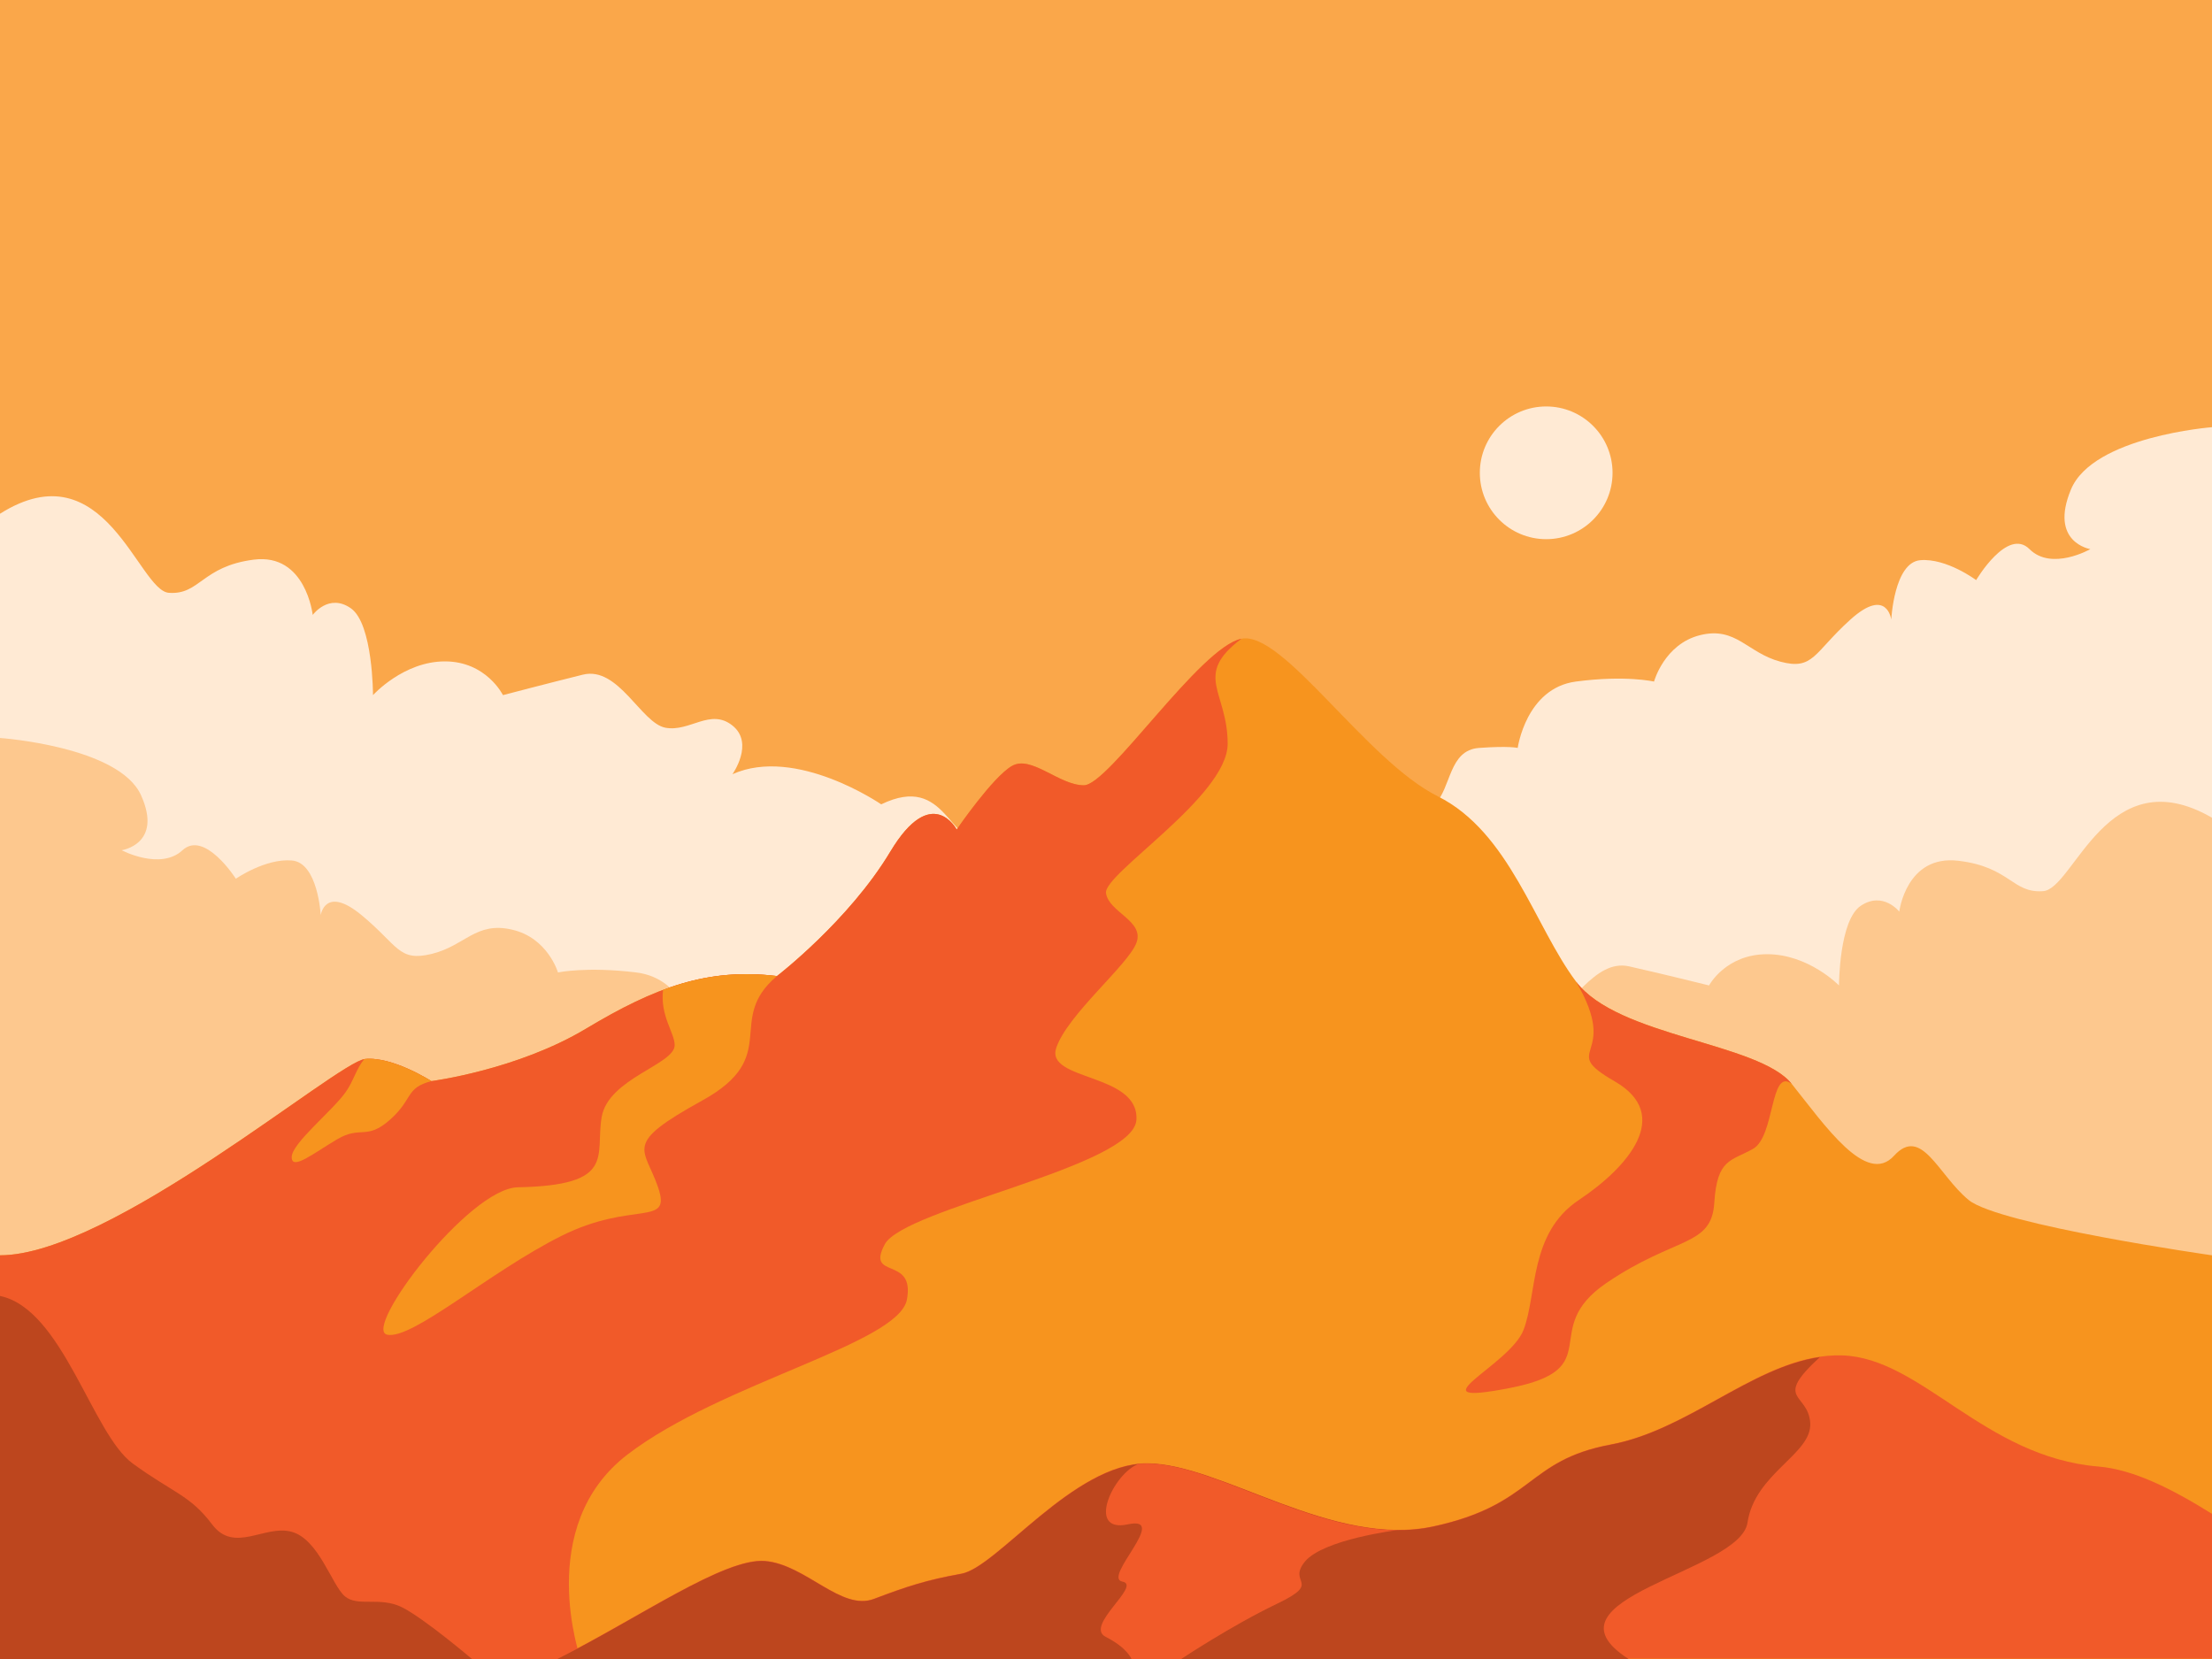 <?xml version="1.0" encoding="utf-8"?>
<!-- Generator: Adobe Illustrator 18.0.0, SVG Export Plug-In . SVG Version: 6.00 Build 0)  -->
<!DOCTYPE svg PUBLIC "-//W3C//DTD SVG 1.1//EN" "http://www.w3.org/Graphics/SVG/1.1/DTD/svg11.dtd">
<svg version="1.1" id="Layer_1" xmlns="http://www.w3.org/2000/svg" xmlns:xlink="http://www.w3.org/1999/xlink" x="0px" y="0px"
	 width="800px" height="600px" viewBox="0 0 800 600" enable-background="new 0 0 800 600" xml:space="preserve">
<g>
	<rect fill="#FAA74A" width="800" height="600"/>
	<path fill="#FFEAD4" d="M800,154.5c0,0-43,3.3-51,22.5s7,21.6,7,21.6s-14,8-22,0s-19.3,11.2-19.3,11.2s-10.7-8-20.2-7.2
		S684,224.1,684,224.1s-1.5-12-14.8,0c-13.3,12-13.3,18.4-25.3,15.2c-12-3.2-16-12.8-29-9.6c-13,3.2-16.7,16.8-16.7,16.8
		s-10.3-2.4-28.3,0c-18,2.4-21,24-21,24s-3-0.8-14,0c-11,0.8-10,14.5-16,20.4c-6,5.9-28,17.6-39,14.9s-17-20.8-24-14.9
		c0,0-32.7-20-43-3.7c0,0-28-4.6-34,3.7s-6,14.4-21,14.9c-15,0.6-15.4-26.4-39.2-14.9c0,0-30.8-21.2-53.8-10.9c0,0,8-11.2,0-17.6
		c-8-6.4-15.4,2.4-24.2,0.8c-8.8-1.6-17-22.4-29.9-19.2c-12.9,3.2-28.9,7.4-28.9,7.4s-6-12.2-21-12.2s-26,12.2-26,12.2
		s0-25.8-8-31.4s-13.8,2.4-13.8,2.4s-2.5-22.4-21.3-20s-19.5,12.8-30.7,12C50,213.7,38,161.8,0,185.8l0,186.7h800V154.5z"/>
	<path fill="#FDC88E" d="M0,266.9c0,0,43,3,51,20.7c8,17.7-7,19.9-7,19.9s14,7.4,22,0c8-7.4,19.3,10.3,19.3,10.3s10.7-7.4,20.2-6.6
		C115,311.9,116,331,116,331s1.5-11,14.8,0s13.3,16.9,25.3,14c12-2.9,16-11.8,29-8.8c13,2.9,16.7,15.5,16.7,15.5s10.3-2.2,28.3,0
		s21,22.1,21,22.1s3-0.7,14,0c11,0.7,10,13.4,16,18.9c6,5.4,28,16.2,39,13.8s17-19.2,24-13.8c0,0,32.7-18.4,43-3.4
		c0,0,28-4.3,34,3.4c6,7.6,6,13.2,21,13.8s15.4-24.4,39.2-13.8c0,0,30.8-19.6,53.8-10c0,0-8-10.3,0-16.2s15.4,2.2,24.2,0.7
		s17-20.6,29.9-17.7c12.9,2.9,28.9,6.9,28.9,6.9s6-11.3,21-11.3s26,11.3,26,11.3s0-23.8,8-28.9c8-5.2,13.8,2.2,13.8,2.2
		s2.5-20.6,21.3-18.4s19.5,11.8,30.7,11c11.2-0.7,23.2-48.6,61.2-26.5v172.1H0V266.9z"/>
	<g>
		<path fill="#F7941E" d="M0,454c40,0,122-70,132-71s24,8,24,8s31-4,56-19s44-22,69-19c0,0,26-20,41-45s24-8,24-8s13-19,20-23
			s17,7,26,7s42-50,57-53s45,44,71,57s35,47,50,67s66,22,78,37s27,37,37,26s16,7,27,16s88,20,88,20v146H0V454z"/>
		<path fill="#F15A29" d="M227,526c34-26,98-40,101-56s-15-7-8-20s90-28,91-45s-33-14-29-26s26-30,29-38s-10-11-11-18s44-35,44-54
			s-12.7-24.7,5-38c-15,3-48,53-57,53s-19-11-26-7s-20,23-20,23s-9-17-24,8s-41,45-41,45c-25-3-44,4-69,19s-56,19-56,19s-14-9-24-8
			S40,454,0,454v146h210C210,600,193,552,227,526z"/>
		<path fill="#F15A29" d="M584,391.1c21,12.1,5,30.9-13,42.9s-15,34-20,47s-41,28-5,21s10-21,35-38s38-13,39-29s6-15,14-19.5
			s6.1-29.5,14-23.5c-12-15-63-17-78-37C586.5,383.2,563,379,584,391.1z"/>
		<path fill="#F7941E" d="M239.8,358c-1.1,9.5,4.2,15.5,4.2,20c0,7-24,12-26.4,26s5.5,24.7-30.3,25.4c-17.7,0.3-56.3,51.3-47.3,53.3
			s37-22.7,63-35.7s40-3,35-17.6c-5-14.6-13-15.4,16-31.4s8-29,27-45C266,351.2,253.1,353,239.8,358z"/>
		<path fill="#F7941E" d="M122,412c8.5-5,10.5,0.5,19-7s5.5-11.5,15-14c0,0-14-9-24-8c-0.1,0-0.2,0-0.3,0.1c-2.8,3.3-3.9,8-6.7,11.9
			c-5,7-19.5,18.5-19.5,23.5S113.5,417,122,412z"/>
	</g>
	<g>
		<path fill="#F15A29" d="M759,530.4c-41.4-3.4-64.1-39.3-92.7-40.2c-28.6-0.9-53.3,26.5-83.8,32.2c-30.6,5.7-27.6,21.7-64.1,29.6
			s-76.9-22.8-103.6-22.8c-26.6,0-54.2,37.6-67.1,39.9c-12.8,2.3-19.7,4.6-31.6,9.1c-11.8,4.6-24.7-12.5-39.5-13.7
			c-14.8-1.1-45.4,20.5-75,35.4H800v-52.4C785.4,538.4,771.7,531.5,759,530.4z"/>
		<path fill="#BD461E" d="M632,550.7c2.7-18,23.3-24.7,22.7-36c-0.7-11.2-13.7-8.1,3.5-23.9c-25.3,3.7-48.1,26.5-75.7,31.7
			c-30.6,5.7-27.6,21.7-64.1,29.6s-76.9-22.8-103.6-22.8c-26.6,0-54.2,37.6-67.1,39.9c-12.8,2.3-19.7,4.6-31.6,9.1
			s-24.7-12.5-39.5-13.7c-14.8-1.1-45.4,20.5-75,35.4h387.4C554.8,578,629.3,568.7,632,550.7z"/>
		<path fill="#F15A29" d="M472,564.7c6.7-8,33.3-11.3,33.3-11.3l0,0c-32.8-0.1-67.1-24.1-90.6-24.1c-0.9,0-1.8,0.1-2.8,0.1
			c-9.3,3.3-19.3,25.2-4,21.9c15.3-3.3-9.3,19.3-2,20.7c7.3,1.3-13.9,16-6,20s9.3,8,9.3,8h18c0,0,18-12,34.7-20
			S465.3,572.8,472,564.7z"/>
	</g>
	<path fill="#BD461E" d="M0,468.7c22.7,4.7,33.3,49.9,48,60.6s20.7,11.4,28.7,22c8,10.7,19,0,28.8,2.7s14.5,19.3,19.2,23.3
		s12.7,0,20.7,4s25.3,18.7,25.3,18.7H0V468.7z"/>
	<circle fill="#FFEAD4" cx="559.2" cy="171" r="24"/>
</g>
</svg>

